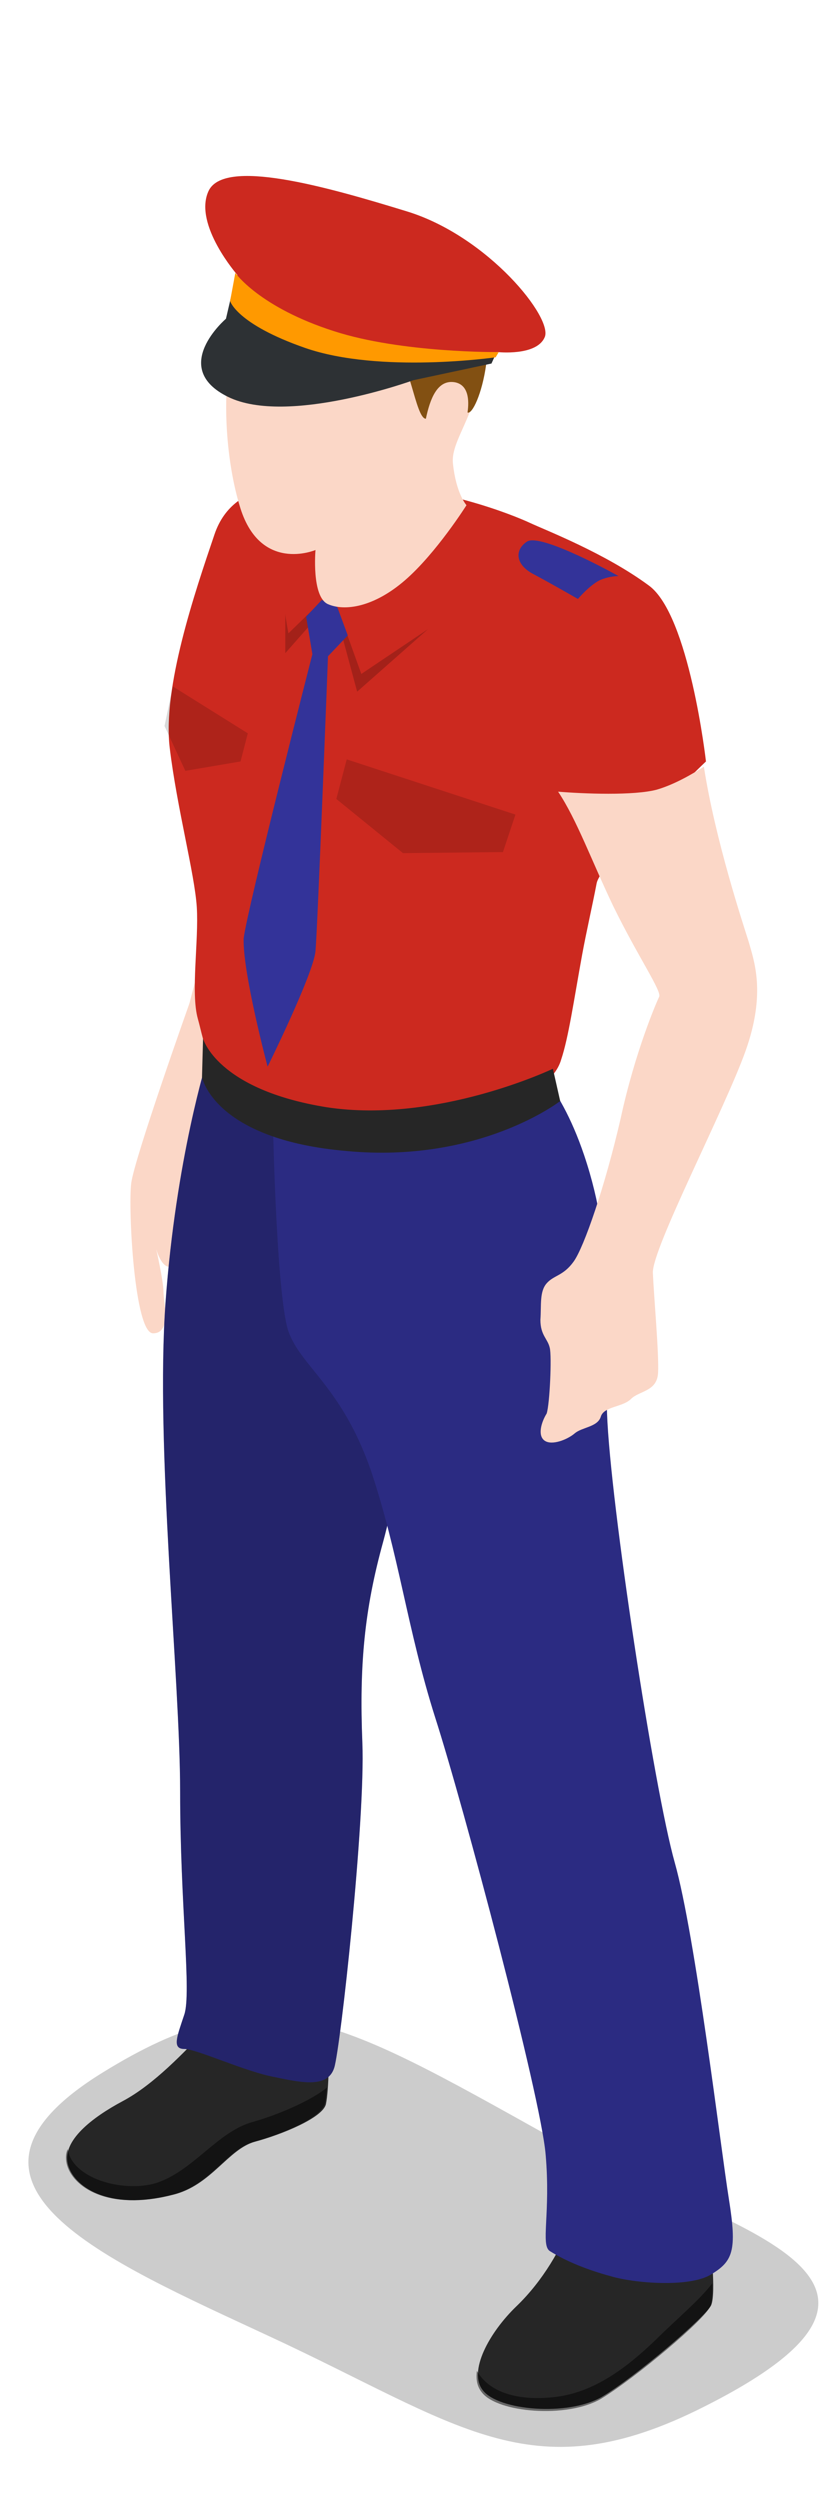 <svg enable-background="new 0 0 80 240" viewBox="0 0 80 240" xmlns="http://www.w3.org/2000/svg"><path d="m18.8 107.9 6.5-13.8-4.3-8.6-2.8 10.8s-5.3 14.9-5.6 17.3.3 14.4 2.1 14.4 1-3 1-4-.7-4.1-.7-4.1.5 1.9 1.4 1.7c.8-.2 1.5-1.9.9-3.5s.9-4.3.9-4.3z" fill="#fbd7c7"/><path d="m66.9 231.4c26.9-13.2 1-17.9-14.1-26.3-20.8-11.6-27.5-15.7-43-6.1-17.1 10.6.2 17.9 16.1 25.3 18.1 8.4 25 14.9 41 7.1z" opacity=".2"/><path d="m19.9 194.7c-2.2 2.3-5.1 5.4-8.1 7s-5.8 3.8-5.3 6 3.9 4.6 10.1 3c3.7-.9 5.3-4.4 7.9-5.1s6.5-2.3 6.8-3.6c.3-1.4.3-5.2.3-5.2z" fill="#262626"/><path d="m54.9 213.3c-1 2.5-2.7 5.6-5.3 8.1s-4.7 6.3-3.2 8.1c1.5 1.9 8.1 2.5 11.4.6 3.2-1.9 10-7.7 10.5-8.8.5-1.2-.1-6.2-.1-6.2z" fill="#262626"/><path d="m31.2 201.9c.1-.4.1-.9.2-1.5-1.3 1.1-4.3 2.5-7.1 3.3-3.4.9-5.8 4.8-9.4 5.9-3.2.9-8-.5-8.4-3.3-.2.5-.2.9-.1 1.4.5 2.2 3.9 4.6 10.1 3 3.7-.9 5.3-4.4 7.9-5.1s6.5-2.3 6.8-3.7z" opacity=".5"/><path d="m68.2 221.4c.2-.4.2-1.2.2-2.2-1.1 1.5-3.6 3.6-5.4 5.4-2.2 2.1-5.5 5-9.6 5.5-3.2.4-6.3-.2-7.6-2.5-.1.8 0 1.5.5 2.1 1.5 1.9 8.1 2.5 11.4.6 3.3-2 10.1-7.7 10.5-8.9z" opacity=".5"/><path d="m19.9 101.7s-3 9.5-4 23.3 1.4 36.1 1.4 47 1.1 19.3.4 21.4-1.2 3.3 0 3.3 5.9 2.2 8.7 2.7c2.8.6 5.1 1 5.7-.9s3-23.8 2.7-31.2c-.3-7.5.2-12.8 2-19.3 1.8-6.6 5.3-26.9 5.3-26.9l.3-13.9z" fill="#339"/><path d="m19.9 101.7s-3 9.5-4 23.3 1.4 36.1 1.4 47 1.1 19.3.4 21.4-1.2 3.3 0 3.3 5.9 2.2 8.7 2.7c2.8.6 5.1 1 5.7-.9s3-23.8 2.7-31.2c-.3-7.5.2-12.8 2-19.3 1.8-6.6 5.3-26.9 5.3-26.9l.3-13.9z" opacity=".3"/><path d="m26.2 104.3c-.1 1.4.3 20 1.5 23.5 1.2 3.4 5.1 5.3 7.9 13.3 2.7 8 3.5 15.3 6.2 23.8 2.7 8.4 10.1 36.2 10.6 41.9s-.5 8.7.4 9.3c1.6 1 3.6 1.8 5.8 2.4 2.3.7 7.5 1.1 9.6-.1 2.2-1.3 2.6-2.3 1.8-7.3s-3.2-25.2-5.2-32.3-6.2-34.6-6.5-43.1.9-15.6-2.2-24.8c-2.5-7.4-5.8-9.5-5.8-9.5z" fill="#339"/><path d="m26.2 104.3c-.1 1.4.3 20 1.5 23.5 1.2 3.4 5.1 5.3 7.9 13.3 2.7 8 3.5 15.3 6.2 23.8 2.7 8.4 10.1 36.2 10.6 41.9s-.5 8.7.4 9.3c1.6 1 3.6 1.8 5.8 2.4 2.3.7 7.5 1.1 9.6-.1 2.2-1.3 2.6-2.3 1.8-7.3s-3.2-25.2-5.2-32.3-6.2-34.6-6.5-43.1.9-15.6-2.2-24.8c-2.5-7.4-5.8-9.5-5.8-9.5z" opacity=".15"/><path d="m33.9 46.4c-4.9-.1-11.4-.7-13.3 4.9s-5 14.7-4.3 20.5 2.4 12.1 2.6 15.3-.6 8.2.1 10.7.8 5.1 4.9 6.9c6.1 2.7 11.7 3.4 18.7 2.4 8.1-1.1 10.7-3.3 11.3-5.4.7-2.1 1.2-5.6 2-10 .4-2.2 1-4.8 1.4-6.9s10.5-11.7 10.5-11.7-1.6-14.1-5.5-16.9c-4.2-3.1-9.9-5.3-11.4-6s-8.5-3.6-17-3.8z" fill="#cc291f"/><path d="m32.4 58.3 2.3 6.4 6.4-4.3-6.8 6-2.1-7.8-1-.2-3.8 4.3v-3.8c0 .3.3 1.9.3 1.9l3.5-3.4z" opacity=".2"/><path d="m30 62.8-.6-3.6 1.5-1.6 1.5.7 1 2.7-1.9 2s-1 26.1-1.2 28.3-4.6 11.1-4.6 11.1-2.4-9-2.3-12.3c.3-2.7 6.6-27.3 6.6-27.3z" fill="#339"/><path d="m31.5 58c1.6.7 4.4.3 7.4-2.3s5.9-7.2 5.9-7.2-1-1.1-1.3-4 4-6 2.4-14.3c-1.3-6.7-7.1-11.5-16.4-7.4s-8.5 19.1-6.5 25.7c1.9 6.6 7.3 4.3 7.3 4.3s-.4 4.5 1.2 5.2z" fill="#fbd7c7"/><path d="m22.7 30c-.1 1.2.9 2.5 3.9 3.2 3.8.9 7.9-2.1 11-.2 1.7 1.1 2.3 7.2 3.3 7.2.4-1.9 1.1-3.8 2.8-3.5 1.5.3 1.3 2.2 1.2 2.9.9.4 3.8-8 .2-13.9-3.5-6-11.6-6.1-16.4-3.4s-5.9 6.5-6 7.7z" fill="#825012"/><path d="m19.5 99.7-.1 3.7s1.1 6 13.9 7.1c12.8 1.2 20.5-4.8 20.5-4.8l-.7-3.1s-11.1 5.3-21.7 3.7c-10.6-1.7-11.9-6.6-11.9-6.6z" fill="#262626"/><path d="m33.3 72.9 16.2 5.3-1.2 3.6-9.6.1-6.4-5.2z" opacity=".15"/><path d="m23.8 70.4-.7 2.7-5.3.9-2-4.3.8-3.8z" opacity=".15"/><path d="m52.8 129.4c-.2-.9-.9-1.2-.9-2.7.1-1.4-.1-2.7.6-3.5s1.6-.7 2.6-2.1 3-7.2 4.5-13.7c1.4-6.5 3.5-11.3 3.7-11.7.3-.5-2-3.8-4.4-8.7-2.1-4.4-3.5-8.3-5.3-11 2.4.2 7.3.4 9.5-.2 1.7-.5 3.4-1.5 4.5-2.2 1.1 7.1 3.8 15.2 4.3 16.8.5 1.8 1.7 4.9-.3 10.5s-9 19-8.9 21.3.6 7.8.5 9.6-1.8 1.7-2.6 2.5-2.6.7-2.9 1.7-1.8 1-2.5 1.6-2.2 1.2-2.9.7-.3-1.8.2-2.6c.3-.9.5-5.5.3-6.3z" fill="#fbd7c7"/><path d="m21.7 30.6s-5.5 4.7.2 7.5 17.8-1.6 17.8-1.6l7.5-1.6.5-1.1s-8.8.8-16.5-1.6-8.5-5.9-8.5-5.9z" fill="#2d3134"/><path d="m47.8 33.8s3.7.4 4.5-1.4c.9-1.8-5.4-9.7-13.2-12.1s-17.7-5.2-19.1-1.9c-1.4 3.2 2.8 8 2.8 8s-1.6 3 5.4 5.5 19.6 1.9 19.6 1.9z" fill="#cc291f"/><path d="m47.9 33.8-.3.5s-11.1 1.6-18.3-.9c-6.6-2.3-7.2-4.5-7.2-4.5l.5-2.7s2.3 3.3 9.5 5.6c6.5 2.1 15.8 2 15.8 2z" fill="#f90"/><path d="m55.5 57.5s1.1-1.3 2.1-1.8c.9-.4 1.8-.4 1.8-.4s-7.5-4.2-8.8-3.3c-1.2.8-1.1 2.2.6 3.1s4.3 2.4 4.3 2.4z" fill="#339"/></svg>